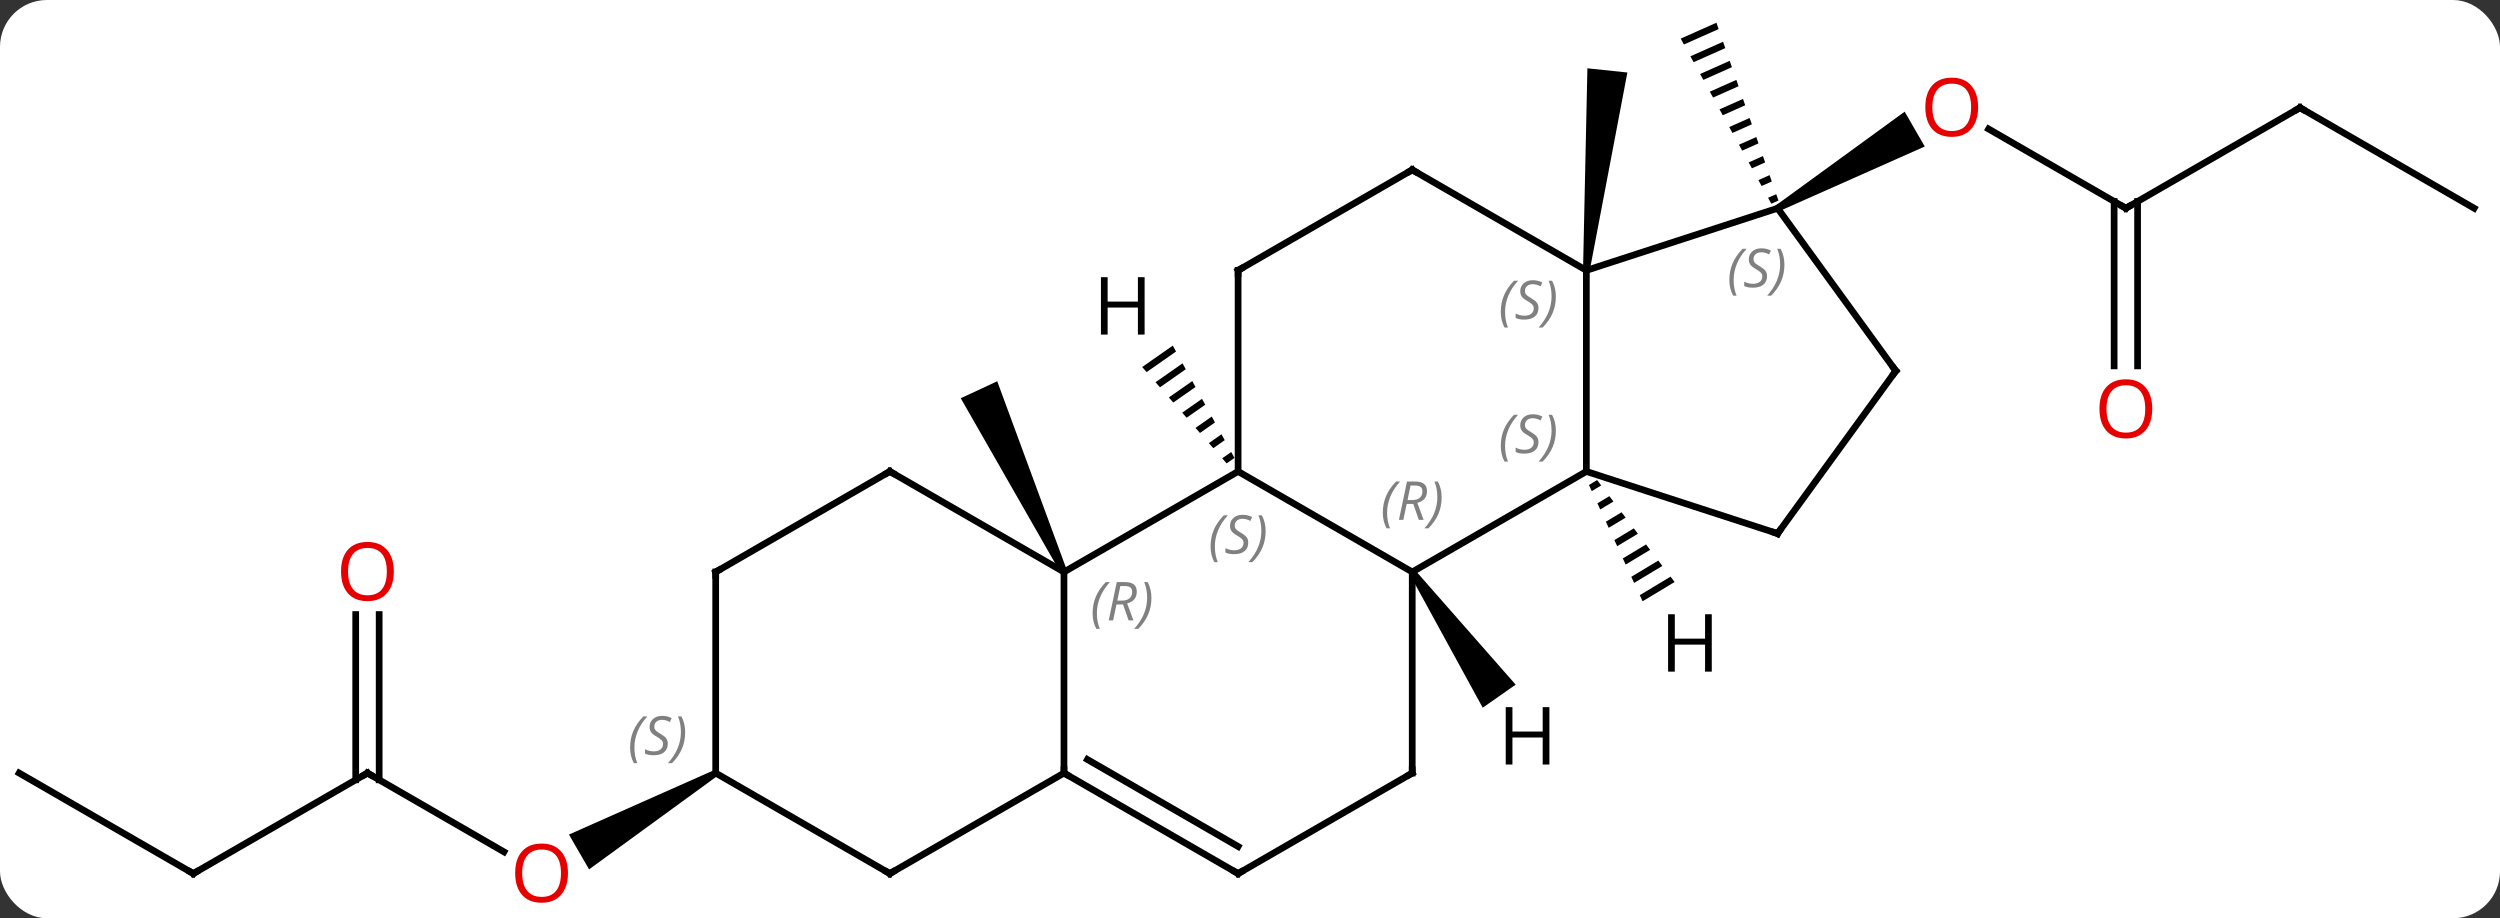 <svg width="373" viewBox="0 0 373 137" style="fill-opacity:1; color-rendering:auto; color-interpolation:auto; text-rendering:auto; stroke:black; stroke-linecap:square; stroke-miterlimit:10; shape-rendering:auto; stroke-opacity:1; fill:black; stroke-dasharray:none; font-weight:normal; stroke-width:1; font-family:'Open Sans'; font-style:normal; stroke-linejoin:miter; font-size:12; stroke-dashoffset:0; image-rendering:auto;" height="137" class="cas-substance-image" xmlns:xlink="http://www.w3.org/1999/xlink" xmlns="http://www.w3.org/2000/svg"><rect x="0" y="0" width="373" height="137" fill="#333333" stroke="none"/><svg class="cas-substance-single-component"><rect y="0" x="0" width="373" stroke="none" ry="7" rx="7" height="137" fill="white" class="cas-substance-group"/><svg y="0" x="0" width="373" viewBox="0 0 373 137" style="fill:black;" height="137" class="cas-substance-single-component-image"><svg><g><g transform="translate(186,67)" style="text-rendering:geometricPrecision; color-rendering:optimizeQuality; color-interpolation:linearRGB; stroke-linecap:butt; image-rendering:optimizeQuality;"><path style="stroke:none;" d="M51.182 -26.609 L50.188 -26.713 L50.84 -56.81 L56.806 -56.182 Z"/><path style="stroke:none;" d="M-26.802 18.128 L-27.708 18.55 L-42.655 -7.582 L-37.217 -10.118 Z"/><line y2="-35.931" y1="-47.752" x2="131.178" x1="110.703" style="fill:none;"/><path style="stroke:none;" d="M79.468 -35.498 L78.968 -36.364 L98.175 -50.34 L101.175 -45.144 Z"/><line y2="-50.931" y1="-35.931" x2="157.161" x1="131.178" style="fill:none;"/><line y2="-12.408" y1="-36.941" x2="129.428" x1="129.428" style="fill:none;"/><line y2="-12.408" y1="-36.941" x2="132.928" x1="132.928" style="fill:none;"/><line y2="-35.931" y1="-50.931" x2="183.141" x1="157.161" style="fill:none;"/><path style="stroke:none;" d="M70.088 -63.611 L64.759 -61.239 L64.759 -61.239 L65.242 -60.36 L70.419 -62.664 L70.419 -62.664 L70.088 -63.611 ZM71.08 -60.769 L66.207 -58.6 L66.69 -57.721 L66.69 -57.721 L71.41 -59.822 L71.41 -59.822 L71.08 -60.769 ZM72.072 -57.927 L67.656 -55.961 L67.656 -55.961 L68.139 -55.081 L72.402 -56.979 L72.072 -57.927 ZM73.063 -55.084 L69.104 -53.322 L69.104 -53.322 L69.587 -52.442 L69.587 -52.442 L73.394 -54.137 L73.063 -55.084 ZM74.055 -52.242 L70.553 -50.683 L70.553 -50.683 L71.036 -49.803 L74.386 -51.294 L74.386 -51.294 L74.055 -52.242 ZM75.047 -49.399 L72.001 -48.044 L72.001 -48.044 L72.484 -47.164 L72.484 -47.164 L75.377 -48.452 L75.377 -48.452 L75.047 -49.399 ZM76.038 -46.557 L73.45 -45.405 L73.933 -44.525 L73.933 -44.525 L76.369 -45.61 L76.038 -46.557 ZM77.03 -43.715 L74.898 -42.766 L75.381 -41.886 L77.361 -42.767 L77.361 -42.767 L77.03 -43.715 ZM78.022 -40.872 L76.347 -40.127 L76.347 -40.127 L76.83 -39.247 L78.352 -39.925 L78.352 -39.925 L78.022 -40.872 ZM79.013 -38.03 L77.795 -37.487 L78.278 -36.608 L79.344 -37.082 L79.344 -37.082 L79.013 -38.03 Z"/><line y2="48.339" y1="60.098" x2="-131.178" x1="-110.812" style="fill:none;"/><path style="stroke:none;" d="M-79.468 47.906 L-78.968 48.772 L-98.111 62.711 L-101.111 57.515 Z"/><line y2="63.339" y1="48.339" x2="-157.161" x1="-131.178" style="fill:none;"/><line y2="24.691" y1="49.349" x2="-129.428" x1="-129.428" style="fill:none;"/><line y2="24.691" y1="49.349" x2="-132.928" x1="-132.928" style="fill:none;"/><line y2="48.339" y1="63.339" x2="-183.141" x1="-157.161" style="fill:none;"/><line y2="3.339" y1="18.339" x2="50.685" x1="24.705" style="fill:none;"/><line y2="3.339" y1="18.339" x2="-1.275" x1="24.705" style="fill:none;"/><line y2="48.339" y1="18.339" x2="24.705" x1="24.705" style="fill:none;"/><line y2="-26.661" y1="3.339" x2="50.685" x1="50.685" style="fill:none;"/><line y2="12.609" y1="3.339" x2="79.218" x1="50.685" style="fill:none;"/><line y2="18.339" y1="3.339" x2="-27.255" x1="-1.275" style="fill:none;"/><line y2="-26.661" y1="3.339" x2="-1.275" x1="-1.275" style="fill:none;"/><line y2="63.339" y1="48.339" x2="-1.275" x1="24.705" style="fill:none;"/><line y2="-35.931" y1="-26.661" x2="79.218" x1="50.685" style="fill:none;"/><line y2="-41.661" y1="-26.661" x2="24.705" x1="50.685" style="fill:none;"/><line y2="-11.661" y1="12.609" x2="96.852" x1="79.218" style="fill:none;"/><line y2="48.339" y1="18.339" x2="-27.255" x1="-27.255" style="fill:none;"/><line y2="3.339" y1="18.339" x2="-53.238" x1="-27.255" style="fill:none;"/><line y2="-41.661" y1="-26.661" x2="24.705" x1="-1.275" style="fill:none;"/><line y2="48.339" y1="63.339" x2="-27.255" x1="-1.275" style="fill:none;"/><line y2="46.318" y1="59.298" x2="-23.755" x1="-1.275" style="fill:none;"/><line y2="-11.661" y1="-35.931" x2="96.852" x1="79.218" style="fill:none;"/><line y2="63.339" y1="48.339" x2="-53.238" x1="-27.255" style="fill:none;"/><line y2="18.339" y1="3.339" x2="-79.218" x1="-53.238" style="fill:none;"/><line y2="48.339" y1="63.339" x2="-79.218" x1="-53.238" style="fill:none;"/><line y2="48.339" y1="18.339" x2="-79.218" x1="-79.218" style="fill:none;"/><path style="stroke:none;" d="M24.295 18.626 L25.115 18.052 L40.138 35.147 L35.223 38.588 Z"/><path style="stroke:none;" d="M52.288 4.626 L51.069 5.359 L51.491 6.272 L52.897 5.426 L52.288 4.626 ZM54.114 7.028 L52.333 8.099 L52.333 8.099 L52.755 9.012 L54.723 7.828 L54.114 7.028 ZM55.94 9.429 L53.597 10.838 L54.018 11.752 L56.549 10.23 L55.94 9.429 ZM57.766 11.831 L54.861 13.578 L55.282 14.492 L58.375 12.632 L58.375 12.632 L57.766 11.831 ZM59.592 14.233 L56.125 16.318 L56.546 17.232 L56.546 17.232 L60.201 15.033 L59.592 14.233 ZM61.418 16.635 L57.389 19.058 L57.81 19.971 L62.027 17.435 L61.418 16.635 ZM63.244 19.036 L58.653 21.798 L58.653 21.798 L59.074 22.711 L63.853 19.837 L63.244 19.036 Z"/><path style="stroke:none;" d="M-11.019 -15.435 L-15.585 -12.24 L-15.585 -12.24 L-14.922 -11.483 L-10.535 -14.553 L-10.535 -14.553 L-11.019 -15.435 ZM-9.566 -12.79 L-13.596 -9.97 L-12.933 -9.213 L-12.933 -9.213 L-9.082 -11.908 L-9.082 -11.908 L-9.566 -12.79 ZM-8.113 -10.144 L-11.607 -7.699 L-11.607 -7.699 L-10.944 -6.942 L-10.944 -6.942 L-7.629 -9.262 L-7.629 -9.262 L-8.113 -10.144 ZM-6.66 -7.498 L-9.617 -5.429 L-8.954 -4.672 L-6.176 -6.616 L-6.176 -6.616 L-6.66 -7.498 ZM-5.207 -4.853 L-7.628 -3.158 L-7.628 -3.158 L-6.965 -2.402 L-6.965 -2.402 L-4.723 -3.971 L-4.723 -3.971 L-5.207 -4.853 ZM-3.754 -2.207 L-5.639 -0.888 L-4.976 -0.131 L-3.27 -1.325 L-3.27 -1.325 L-3.754 -2.207 ZM-2.301 0.439 L-3.65 1.383 L-3.65 1.383 L-2.987 2.139 L-2.987 2.139 L-1.817 1.321 L-1.817 1.321 L-2.301 0.439 Z"/></g><g transform="translate(186,67)" style="fill:rgb(230,0,0); text-rendering:geometricPrecision; color-rendering:optimizeQuality; image-rendering:optimizeQuality; font-family:'Open Sans'; stroke:rgb(230,0,0); color-interpolation:linearRGB;"><path style="stroke:none;" d="M109.135 -51.001 Q109.135 -48.939 108.096 -47.759 Q107.057 -46.579 105.214 -46.579 Q103.323 -46.579 102.292 -47.743 Q101.26 -48.908 101.26 -51.017 Q101.26 -53.111 102.292 -54.259 Q103.323 -55.408 105.214 -55.408 Q107.073 -55.408 108.104 -54.236 Q109.135 -53.064 109.135 -51.001 ZM102.307 -51.001 Q102.307 -49.267 103.05 -48.361 Q103.792 -47.454 105.214 -47.454 Q106.635 -47.454 107.362 -48.353 Q108.089 -49.251 108.089 -51.001 Q108.089 -52.736 107.362 -53.626 Q106.635 -54.517 105.214 -54.517 Q103.792 -54.517 103.05 -53.618 Q102.307 -52.72 102.307 -51.001 Z"/></g><g transform="translate(186,67)" style="stroke-linecap:butt; text-rendering:geometricPrecision; color-rendering:optimizeQuality; image-rendering:optimizeQuality; font-family:'Open Sans'; color-interpolation:linearRGB; stroke-miterlimit:5;"><path style="fill:none;" d="M130.745 -36.181 L131.178 -35.931 L131.611 -36.181"/><path style="fill:none;" d="M156.728 -50.681 L157.161 -50.931 L157.594 -50.681"/><path style="fill:rgb(230,0,0); stroke:none;" d="M135.115 -6.001 Q135.115 -3.939 134.076 -2.759 Q133.037 -1.579 131.194 -1.579 Q129.303 -1.579 128.272 -2.744 Q127.24 -3.908 127.24 -6.017 Q127.24 -8.111 128.272 -9.259 Q129.303 -10.408 131.194 -10.408 Q133.053 -10.408 134.084 -9.236 Q135.115 -8.064 135.115 -6.001 ZM128.287 -6.001 Q128.287 -4.267 129.03 -3.361 Q129.772 -2.454 131.194 -2.454 Q132.615 -2.454 133.342 -3.353 Q134.069 -4.251 134.069 -6.001 Q134.069 -7.736 133.342 -8.626 Q132.615 -9.517 131.194 -9.517 Q129.772 -9.517 129.03 -8.618 Q128.287 -7.72 128.287 -6.001 Z"/><path style="fill:rgb(230,0,0); stroke:none;" d="M-101.26 63.269 Q-101.26 65.331 -102.3 66.511 Q-103.339 67.691 -105.182 67.691 Q-107.073 67.691 -108.104 66.526 Q-109.135 65.362 -109.135 63.253 Q-109.135 61.159 -108.104 60.011 Q-107.073 58.862 -105.182 58.862 Q-103.323 58.862 -102.292 60.034 Q-101.26 61.206 -101.26 63.269 ZM-108.089 63.269 Q-108.089 65.003 -107.346 65.909 Q-106.604 66.816 -105.182 66.816 Q-103.76 66.816 -103.034 65.917 Q-102.307 65.019 -102.307 63.269 Q-102.307 61.534 -103.034 60.644 Q-103.76 59.753 -105.182 59.753 Q-106.604 59.753 -107.346 60.651 Q-108.089 61.55 -108.089 63.269 Z"/><path style="fill:none;" d="M-130.745 48.589 L-131.178 48.339 L-131.611 48.589"/><path style="fill:none;" d="M-156.728 63.089 L-157.161 63.339 L-157.594 63.089"/><path style="fill:rgb(230,0,0); stroke:none;" d="M-127.24 18.269 Q-127.24 20.331 -128.28 21.511 Q-129.319 22.691 -131.162 22.691 Q-133.053 22.691 -134.084 21.526 Q-135.115 20.362 -135.115 18.253 Q-135.115 16.159 -134.084 15.011 Q-133.053 13.862 -131.162 13.862 Q-129.303 13.862 -128.272 15.034 Q-127.24 16.206 -127.24 18.269 ZM-134.069 18.269 Q-134.069 20.003 -133.326 20.909 Q-132.584 21.816 -131.162 21.816 Q-129.74 21.816 -129.014 20.917 Q-128.287 20.019 -128.287 18.269 Q-128.287 16.534 -129.014 15.644 Q-129.74 14.753 -131.162 14.753 Q-132.584 14.753 -133.326 15.652 Q-134.069 16.55 -134.069 18.269 Z"/></g><g transform="translate(186,67)" style="stroke-linecap:butt; font-size:8.4px; fill:gray; text-rendering:geometricPrecision; image-rendering:optimizeQuality; color-rendering:optimizeQuality; font-family:'Open Sans'; font-style:italic; stroke:gray; color-interpolation:linearRGB; stroke-miterlimit:5;"><path style="stroke:none;" d="M20.316 9.503 Q20.316 8.175 20.785 7.05 Q21.254 5.925 22.285 4.847 L22.895 4.847 Q21.926 5.909 21.441 7.081 Q20.957 8.253 20.957 9.487 Q20.957 10.816 21.395 11.831 L20.879 11.831 Q20.316 10.8 20.316 9.503 ZM23.876 8.191 L23.376 10.566 L22.72 10.566 L23.923 4.847 L25.173 4.847 Q26.908 4.847 26.908 6.284 Q26.908 7.644 25.47 8.034 L26.408 10.566 L25.689 10.566 L24.861 8.191 L23.876 8.191 ZM24.454 5.441 Q24.064 7.362 24.001 7.612 L24.658 7.612 Q25.408 7.612 25.814 7.284 Q26.22 6.956 26.22 6.331 Q26.22 5.862 25.962 5.652 Q25.704 5.441 25.111 5.441 L24.454 5.441 ZM29.094 7.191 Q29.094 8.519 28.617 9.652 Q28.14 10.784 27.125 11.831 L26.515 11.831 Q28.453 9.675 28.453 7.191 Q28.453 5.862 28.015 4.847 L28.531 4.847 Q29.094 5.909 29.094 7.191 Z"/><path style="stroke:none;" d="M37.916 -0.458 Q37.916 -1.786 38.385 -2.911 Q38.854 -4.036 39.885 -5.114 L40.494 -5.114 Q39.526 -4.052 39.041 -2.88 Q38.557 -1.708 38.557 -0.473 Q38.557 0.855 38.994 1.87 L38.479 1.87 Q37.916 0.839 37.916 -0.458 ZM43.539 -1.052 Q43.539 -0.223 42.992 0.23 Q42.445 0.683 41.445 0.683 Q41.039 0.683 40.726 0.628 Q40.414 0.573 40.133 0.433 L40.133 -0.223 Q40.758 0.105 41.461 0.105 Q42.086 0.105 42.461 -0.192 Q42.836 -0.489 42.836 -1.005 Q42.836 -1.317 42.633 -1.544 Q42.429 -1.77 41.867 -2.098 Q41.273 -2.427 41.047 -2.755 Q40.82 -3.083 40.82 -3.536 Q40.82 -4.27 41.336 -4.731 Q41.851 -5.192 42.695 -5.192 Q43.07 -5.192 43.406 -5.114 Q43.742 -5.036 44.117 -4.864 L43.851 -4.27 Q43.601 -4.427 43.281 -4.513 Q42.961 -4.598 42.695 -4.598 Q42.164 -4.598 41.843 -4.325 Q41.523 -4.052 41.523 -3.583 Q41.523 -3.38 41.593 -3.231 Q41.664 -3.083 41.804 -2.95 Q41.945 -2.817 42.367 -2.567 Q42.929 -2.223 43.133 -2.028 Q43.336 -1.833 43.437 -1.598 Q43.539 -1.364 43.539 -1.052 ZM46.133 -2.77 Q46.133 -1.442 45.657 -0.309 Q45.18 0.823 44.164 1.87 L43.555 1.87 Q45.493 -0.286 45.493 -2.77 Q45.493 -4.098 45.055 -5.114 L45.571 -5.114 Q46.133 -4.052 46.133 -2.77 Z"/><path style="stroke:none;" d="M-5.383 14.542 Q-5.383 13.214 -4.915 12.089 Q-4.446 10.964 -3.415 9.886 L-2.805 9.886 Q-3.774 10.948 -4.258 12.12 Q-4.743 13.292 -4.743 14.527 Q-4.743 15.855 -4.305 16.87 L-4.821 16.87 Q-5.383 15.839 -5.383 14.542 ZM0.239 13.948 Q0.239 14.777 -0.308 15.23 Q-0.855 15.683 -1.855 15.683 Q-2.261 15.683 -2.574 15.628 Q-2.886 15.573 -3.167 15.433 L-3.167 14.777 Q-2.542 15.105 -1.839 15.105 Q-1.214 15.105 -0.839 14.808 Q-0.464 14.511 -0.464 13.995 Q-0.464 13.683 -0.667 13.456 Q-0.87 13.23 -1.433 12.902 Q-2.027 12.573 -2.253 12.245 Q-2.48 11.917 -2.48 11.464 Q-2.48 10.73 -1.964 10.269 Q-1.448 9.808 -0.605 9.808 Q-0.23 9.808 0.106 9.886 Q0.442 9.964 0.817 10.136 L0.551 10.73 Q0.301 10.573 -0.019 10.487 Q-0.339 10.402 -0.605 10.402 Q-1.136 10.402 -1.456 10.675 Q-1.777 10.948 -1.777 11.417 Q-1.777 11.62 -1.706 11.769 Q-1.636 11.917 -1.495 12.05 Q-1.355 12.183 -0.933 12.433 Q-0.37 12.777 -0.167 12.972 Q0.036 13.167 0.138 13.402 Q0.239 13.636 0.239 13.948 ZM2.833 12.23 Q2.833 13.558 2.357 14.691 Q1.88 15.823 0.865 16.87 L0.255 16.87 Q2.193 14.714 2.193 12.23 Q2.193 10.902 1.755 9.886 L2.271 9.886 Q2.833 10.948 2.833 12.23 Z"/><path style="fill:none; stroke:black;" d="M24.705 47.839 L24.705 48.339 L24.272 48.589"/><path style="stroke:none;" d="M37.916 -20.458 Q37.916 -21.786 38.385 -22.911 Q38.854 -24.036 39.885 -25.114 L40.494 -25.114 Q39.526 -24.052 39.041 -22.88 Q38.557 -21.708 38.557 -20.474 Q38.557 -19.145 38.994 -18.13 L38.479 -18.13 Q37.916 -19.161 37.916 -20.458 ZM43.539 -21.052 Q43.539 -20.224 42.992 -19.77 Q42.445 -19.317 41.445 -19.317 Q41.039 -19.317 40.726 -19.372 Q40.414 -19.427 40.133 -19.567 L40.133 -20.224 Q40.758 -19.895 41.461 -19.895 Q42.086 -19.895 42.461 -20.192 Q42.836 -20.489 42.836 -21.005 Q42.836 -21.317 42.633 -21.544 Q42.429 -21.77 41.867 -22.099 Q41.273 -22.427 41.047 -22.755 Q40.82 -23.083 40.82 -23.536 Q40.82 -24.27 41.336 -24.731 Q41.851 -25.192 42.695 -25.192 Q43.07 -25.192 43.406 -25.114 Q43.742 -25.036 44.117 -24.864 L43.851 -24.27 Q43.601 -24.427 43.281 -24.513 Q42.961 -24.599 42.695 -24.599 Q42.164 -24.599 41.843 -24.325 Q41.523 -24.052 41.523 -23.583 Q41.523 -23.38 41.593 -23.231 Q41.664 -23.083 41.804 -22.95 Q41.945 -22.817 42.367 -22.567 Q42.929 -22.224 43.133 -22.028 Q43.336 -21.833 43.437 -21.599 Q43.539 -21.364 43.539 -21.052 ZM46.133 -22.77 Q46.133 -21.442 45.657 -20.309 Q45.18 -19.177 44.164 -18.13 L43.555 -18.13 Q45.493 -20.286 45.493 -22.77 Q45.493 -24.099 45.055 -25.114 L45.571 -25.114 Q46.133 -24.052 46.133 -22.77 Z"/><path style="fill:none; stroke:black;" d="M78.743 12.454 L79.218 12.609 L79.512 12.204"/><path style="stroke:none;" d="M-22.983 24.503 Q-22.983 23.175 -22.515 22.05 Q-22.046 20.925 -21.015 19.847 L-20.405 19.847 Q-21.374 20.909 -21.858 22.081 Q-22.343 23.253 -22.343 24.487 Q-22.343 25.816 -21.905 26.831 L-22.421 26.831 Q-22.983 25.8 -22.983 24.503 ZM-19.423 23.191 L-19.923 25.566 L-20.579 25.566 L-19.376 19.847 L-18.126 19.847 Q-16.392 19.847 -16.392 21.284 Q-16.392 22.644 -17.829 23.034 L-16.892 25.566 L-17.611 25.566 L-18.439 23.191 L-19.423 23.191 ZM-18.845 20.441 Q-19.236 22.362 -19.298 22.612 L-18.642 22.612 Q-17.892 22.612 -17.486 22.284 Q-17.079 21.956 -17.079 21.331 Q-17.079 20.862 -17.337 20.651 Q-17.595 20.441 -18.189 20.441 L-18.845 20.441 ZM-14.206 22.191 Q-14.206 23.519 -14.683 24.651 Q-15.159 25.784 -16.175 26.831 L-16.784 26.831 Q-14.847 24.675 -14.847 22.191 Q-14.847 20.862 -15.284 19.847 L-14.769 19.847 Q-14.206 20.909 -14.206 22.191 Z"/><path style="fill:none; stroke:black;" d="M-1.275 -26.161 L-1.275 -26.661 L-0.842 -26.911"/><path style="fill:none; stroke:black;" d="M-0.842 63.089 L-1.275 63.339 L-1.708 63.089"/><path style="stroke:none;" d="M72.019 -25.217 Q72.019 -26.545 72.488 -27.67 Q72.957 -28.795 73.988 -29.874 L74.597 -29.874 Q73.629 -28.811 73.144 -27.639 Q72.66 -26.467 72.66 -25.233 Q72.66 -23.905 73.097 -22.889 L72.582 -22.889 Q72.019 -23.92 72.019 -25.217 ZM77.642 -25.811 Q77.642 -24.983 77.095 -24.53 Q76.548 -24.077 75.548 -24.077 Q75.142 -24.077 74.829 -24.131 Q74.517 -24.186 74.236 -24.327 L74.236 -24.983 Q74.861 -24.655 75.564 -24.655 Q76.189 -24.655 76.564 -24.952 Q76.939 -25.249 76.939 -25.764 Q76.939 -26.077 76.736 -26.303 Q76.532 -26.53 75.97 -26.858 Q75.376 -27.186 75.15 -27.514 Q74.923 -27.842 74.923 -28.295 Q74.923 -29.03 75.439 -29.491 Q75.954 -29.952 76.798 -29.952 Q77.173 -29.952 77.509 -29.874 Q77.845 -29.795 78.22 -29.624 L77.954 -29.03 Q77.704 -29.186 77.384 -29.272 Q77.064 -29.358 76.798 -29.358 Q76.267 -29.358 75.947 -29.084 Q75.626 -28.811 75.626 -28.342 Q75.626 -28.139 75.697 -27.991 Q75.767 -27.842 75.907 -27.709 Q76.048 -27.577 76.47 -27.327 Q77.032 -26.983 77.236 -26.788 Q77.439 -26.592 77.54 -26.358 Q77.642 -26.124 77.642 -25.811 ZM80.236 -27.53 Q80.236 -26.202 79.76 -25.069 Q79.283 -23.936 78.268 -22.889 L77.658 -22.889 Q79.596 -25.045 79.596 -27.53 Q79.596 -28.858 79.158 -29.874 L79.674 -29.874 Q80.236 -28.811 80.236 -27.53 Z"/><path style="fill:none; stroke:black;" d="M25.138 -41.411 L24.705 -41.661 L24.272 -41.411"/><path style="fill:none; stroke:black;" d="M96.558 -11.257 L96.852 -11.661 L96.558 -12.066"/><path style="fill:none; stroke:black;" d="M-26.822 48.589 L-27.255 48.339 L-27.255 47.839"/><path style="fill:none; stroke:black;" d="M-52.805 3.589 L-53.238 3.339 L-53.671 3.589"/><path style="fill:none; stroke:black;" d="M-52.805 63.089 L-53.238 63.339 L-53.671 63.089"/><path style="fill:none; stroke:black;" d="M-78.785 18.089 L-79.218 18.339 L-79.218 18.839"/><path style="stroke:none;" d="M-91.987 44.542 Q-91.987 43.214 -91.518 42.089 Q-91.049 40.964 -90.018 39.886 L-89.409 39.886 Q-90.377 40.948 -90.862 42.12 Q-91.346 43.292 -91.346 44.526 Q-91.346 45.855 -90.909 46.87 L-91.424 46.87 Q-91.987 45.839 -91.987 44.542 ZM-86.364 43.948 Q-86.364 44.776 -86.911 45.23 Q-87.458 45.683 -88.458 45.683 Q-88.864 45.683 -89.177 45.628 Q-89.489 45.573 -89.77 45.433 L-89.77 44.776 Q-89.145 45.105 -88.442 45.105 Q-87.817 45.105 -87.442 44.808 Q-87.067 44.511 -87.067 43.995 Q-87.067 43.683 -87.27 43.456 Q-87.474 43.23 -88.036 42.901 Q-88.63 42.573 -88.856 42.245 Q-89.083 41.917 -89.083 41.464 Q-89.083 40.73 -88.567 40.269 Q-88.052 39.808 -87.208 39.808 Q-86.833 39.808 -86.497 39.886 Q-86.161 39.964 -85.786 40.136 L-86.052 40.73 Q-86.302 40.573 -86.622 40.487 Q-86.942 40.401 -87.208 40.401 Q-87.739 40.401 -88.059 40.675 Q-88.38 40.948 -88.38 41.417 Q-88.38 41.62 -88.309 41.769 Q-88.239 41.917 -88.099 42.05 Q-87.958 42.183 -87.536 42.433 Q-86.974 42.776 -86.77 42.972 Q-86.567 43.167 -86.466 43.401 Q-86.364 43.636 -86.364 43.948 ZM-83.77 42.23 Q-83.77 43.558 -84.246 44.691 Q-84.723 45.823 -85.738 46.87 L-86.348 46.87 Q-84.41 44.714 -84.41 42.23 Q-84.41 40.901 -84.848 39.886 L-84.332 39.886 Q-83.77 40.948 -83.77 42.23 Z"/></g><g transform="translate(186,67)" style="stroke-linecap:butt; text-rendering:geometricPrecision; color-rendering:optimizeQuality; image-rendering:optimizeQuality; font-family:'Open Sans'; color-interpolation:linearRGB; stroke-miterlimit:5;"><path style="stroke:none;" d="M45.171 47.068 L44.171 47.068 L44.171 43.037 L39.655 43.037 L39.655 47.068 L38.655 47.068 L38.655 38.506 L39.655 38.506 L39.655 42.146 L44.171 42.146 L44.171 38.506 L45.171 38.506 L45.171 47.068 Z"/><path style="stroke:none;" d="M69.396 33.208 L68.396 33.208 L68.396 29.177 L63.88 29.177 L63.88 33.208 L62.88 33.208 L62.88 24.646 L63.88 24.646 L63.88 28.286 L68.396 28.286 L68.396 24.646 L69.396 24.646 L69.396 33.208 Z"/><path style="stroke:none;" d="M-15.225 -17.081 L-16.225 -17.081 L-16.225 -21.112 L-20.741 -21.112 L-20.741 -17.081 L-21.741 -17.081 L-21.741 -25.643 L-20.741 -25.643 L-20.741 -22.003 L-16.225 -22.003 L-16.225 -25.643 L-15.225 -25.643 L-15.225 -17.081 Z"/></g></g></svg></svg></svg></svg>